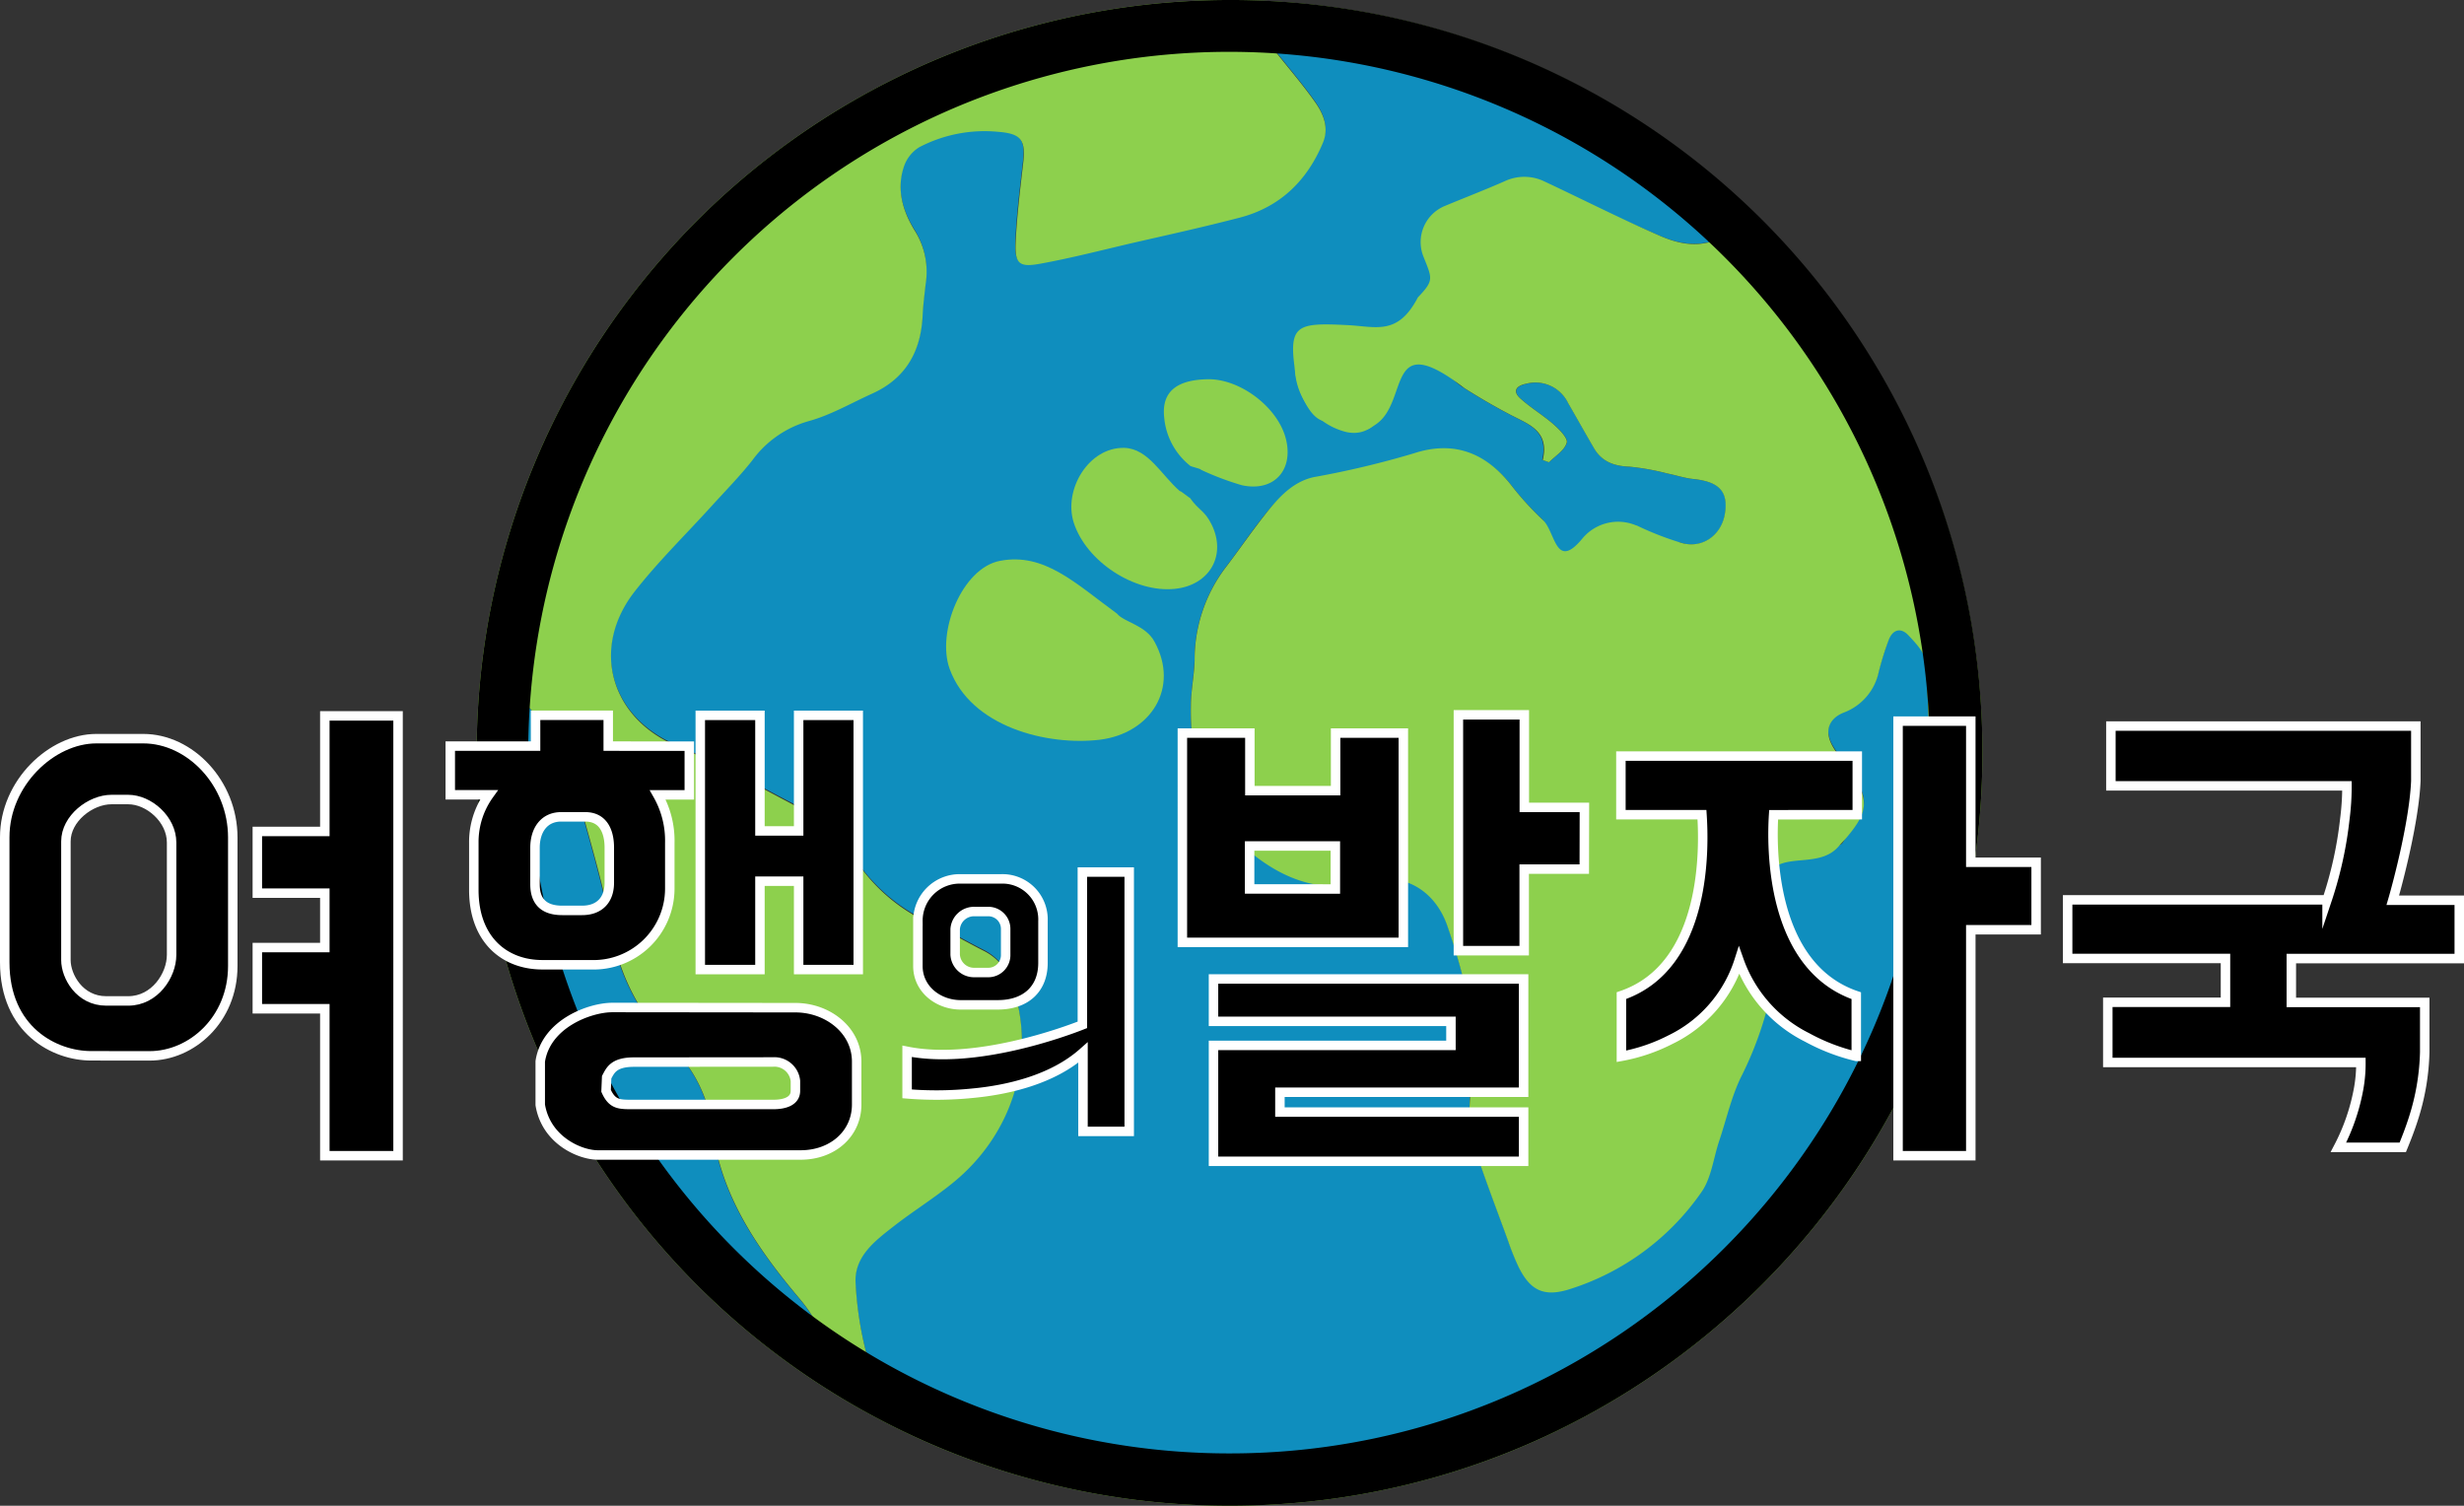<svg xmlns="http://www.w3.org/2000/svg" viewBox="0 0 390.28 238.5"><rect x="0" y="0" width="390.28" height="238.5" fill="#333333" stroke="none"/><defs><style>.cls-1{fill:#0f8ebe;}.cls-2{fill:#8dd04d;}.cls-3{stroke:#fff;stroke-miterlimit:10;stroke-width:1.5px;}</style></defs><g id="레이어_2" data-name="레이어 2"><g id="레이어_1-2" data-name="레이어 1"><path class="cls-1" d="M245.36,73.21c1-1,2.45-1.87,2.83-3.08.22-.68-1.16-2.09-2.06-2.88-1.67-1.47-3.62-2.62-5.27-4.11-1.3-1.16-.69-2,.87-2.34a5.75,5.75,0,0,1,6.69,3.08c1.37,2.37,2.7,4.76,4.08,7.12,1.26,2.15,3.2,2.84,5.65,2.93a38.93,38.93,0,0,1,6,1.08c1.37.27,2.72.73,4.1.87,4.08.41,5.54,1.94,5,5.43S269.68,87,266.36,86c-2.46-.68-5,3.58-7.32,2.52s-5.79-2.29-6.48.38c-5.18,20-6-4.58-8.24-6.61a46.73,46.73,0,0,1-5-5.51c-3.68-4.59-8.25-6.41-14.06-4.94s-11.57,2.84-17.37,4.2c-3.47.82-5.75,3.22-7.83,5.83s-4,5.49-6.08,8.18a24.15,24.15,0,0,0-4.77,14.39c-.07,2.4-.55,4.79-.59,7.18-.15,9.3,2.5,17.72,9.91,23.58,5,4,11.05,6.23,17.93,4.26,5.68-1.62,10.91,1.29,12.86,7.27a98.85,98.85,0,0,1,4.2,16.59c.54,3.75-.59,7.71-.75,11.59a17.62,17.62,0,0,0,.57,6c1.66,5.18,3.63,10.27,5.49,15.38a40.33,40.33,0,0,0,1.66,4.15c1.86,3.78,4,4.87,8.11,3.58a40,40,0,0,0,20.86-15.34c1.6-2.25-10-56.77,21.77-54.82.66,0,.91-1,1.33-1.48,3.44-4.09,3.53-6,.49-10.38-.9-1.3-1.93-2.51-2.72-3.86-1.4-2.39-.79-4.49,1.67-5.44a8.84,8.84,0,0,0,5.58-6.49c.44-1.68,1-3.35,1.56-5s2-2,3.1-.79,2.72,2.88,2.8,4.4c.42,8.09.86,16.21.48,24.28a94.38,94.38,0,0,1-10,37.43c-16.79,34.12-43.89,55.26-81.23,62.3-26.3,4.95-51.43.44-74.84-12.78-1-.54-2.19-1.39-2.38-2.3a55.55,55.55,0,0,1-1.61-11c0-4,3.15-6.41,6-8.66,3.07-2.4,6.39-4.46,9.41-6.91,9.6-7.77,13.28-20.18,9.45-31.26a8.91,8.91,0,0,0-4.42-5.43c-2.82-1.41-5.53-3.06-8.41-4.3a28,28,0,0,1-11.73-9.7,29.65,29.65,0,0,0-10.24-9.27c-6.09-3.17-12.09-6.58-18.4-9.24-10.41-4.39-13.71-15.45-6.61-24.5,3.72-4.75,8.08-9,12.14-13.48,2.17-2.39,4.45-4.7,6.44-7.23a16.61,16.61,0,0,1,9-6.25c3.47-1,6.69-2.84,10-4.34,5.34-2.39,7.79-6.66,8-12.38.08-1.65.3-3.3.48-5a12.21,12.21,0,0,0-1.64-8.3c-1.93-3.06-3-6.56-1.83-10.2a5.76,5.76,0,0,1,2.45-3.15,22.34,22.34,0,0,1,12.52-2.44c3.7.34,4.36,1.41,3.94,5-.47,4.11-1,8.23-1.18,12.36-.17,3.5.5,4.15,3.89,3.53,4.95-.9,9.83-2.17,14.73-3.31,5.65-1.31,11.31-2.56,16.91-4,6.39-1.68,10.66-5.85,13.15-11.89,1-2.34.08-4.49-1.21-6.33-2-2.81-4.24-5.43-6.35-8.09C215.57,4.39,263,25,270.91,38.28c-2.92.8-5.6.09-8.17-1-6.14-2.68-12.26-5.39-18.32-8.23a6.42,6.42,0,0,0-5.71-.2c-3,1.3-6,2.5-8.94,3.75-4.21,1.76-5.08,3.81-3.41,8,1.4,3.53,1.09,3.66-1.51,6.41-3.25,3.43,3.42,12.15,7,14.43,2.38,1.51,4.82,2.93,7.31,4.23,2.87,1.5,6.21,2.54,5.11,7.17Z"/><path class="cls-1" d="M83.48,111.72a32.64,32.64,0,0,1,8,14.55c2,7.19,4.14,14.36,5.42,21.67a33.36,33.36,0,0,0,9.36,17.73,22.49,22.49,0,0,1,6.53,13.07c1.36,10.7,7.16,19.08,13.86,27a23.59,23.59,0,0,1,2.22,3.1C95.77,186.3,80,144.82,83.48,111.72Z"/><path class="cls-2" d="M176.92,97.19c-6.61-4.82-11.5-9.69-18.51-8.36-6.06,1.14-10.08,11.32-8,17.1,3.35,9.24,15.49,12.22,23.77,11.24,8.13-1,12.68-8.25,8.69-15.52C181.46,99,178,98.55,176.92,97.19Z"/><path class="cls-2" d="M186.88,77.79c-2.91-2.51-5-6.75-8.8-6.85-5.62-.14-9.69,6.61-8,11.87,2,6.15,9.63,11.12,16,10.46,5.5-.56,8.28-5.32,5.79-10.27-1.08-2.16-2-2.15-3.41-4.16C188.41,78.93,187,77.69,186.88,77.79Z"/><path class="cls-2" d="M190.21,74.4a44.72,44.72,0,0,0,6.51,2.46c5.07,1.09,8.23-2.41,6.94-7.4s-7.25-9.46-12.31-9.39c-4.46.06-7.44,1.61-6.95,6.06a11,11,0,0,0,4.06,7.6C188.41,73.87,190.27,74.25,190.21,74.4Z"/><path class="cls-2" d="M214.72,55.77c-.95-.5-1.87-1.08-2.86-1.49-3.81-1.55-7.34,1.12-6.67,5.18a10.68,10.68,0,0,0,7.36,8.77c4,1.38,7.13-1.67,6.22-5.82A12.15,12.15,0,0,0,214.72,55.77Z"/><path class="cls-2" d="M271.07,63.55c1.66,2,3.22,3.29,5.4,3.6A3.58,3.58,0,0,0,280.6,64,8.69,8.69,0,0,0,274,55.28c-3.14-.57-5.27,2.29-4.15,5.67A18.6,18.6,0,0,0,271.07,63.55Z"/><path class="cls-2" d="M314,119.24C314,185,260.5,238.49,194.84,238.5A119.25,119.25,0,1,1,314,119.24Zm-68.59-46-1.05-.37c1.1-4.63-2.24-5.67-5.11-7.17-2.49-1.3-4.93-2.72-7.31-4.23-12.59-9.68-8.64,2.09-14,5.74-1.68,1.14-1.1.8-4.25.88-1.64,0-2.64-1-4.22-1.45-2.25-.67-3.87-5-4.22-7.15-1.27-8-.09-8.41,8.05-8,4.58.2,8.07,1.78,11.27-4.37,2.6-2.74,2.29-2.95.89-6.48a6.19,6.19,0,0,1,3.35-8c2.89-1.21,6.8-2.72,9.66-4a7.3,7.3,0,0,1,6.05.05c6.06,2.84,12.14,5.93,18.28,8.61,2.57,1.12,5.25,1.83,8.17,1C263,25,215.57,4.39,202,8.15c2.11,2.66,4.37,5.28,6.35,8.09,1.29,1.84,2.17,4,1.21,6.33-2.49,6-6.76,10.21-13.15,11.89-5.6,1.46-11.26,2.71-16.91,4-4.9,1.14-9.78,2.41-14.73,3.31-3.39.62-4.06,0-3.89-3.53.2-4.13.71-8.25,1.18-12.36.42-3.64-.24-4.71-3.94-5a22.34,22.34,0,0,0-12.52,2.44,5.76,5.76,0,0,0-2.45,3.15c-1.19,3.64-.1,7.14,1.83,10.2a12.21,12.21,0,0,1,1.64,8.3c-.18,1.65-.4,3.3-.48,5-.26,5.72-2.71,10-8,12.38-3.32,1.5-6.54,3.38-10,4.34a16.61,16.61,0,0,0-9,6.25c-2,2.53-4.27,4.84-6.44,7.23-4.06,4.48-8.42,8.73-12.14,13.48-7.1,9.05-3.8,20.11,6.61,24.5,6.14,2.59,12,5.89,17.9,9a31.08,31.08,0,0,1,10.73,9.5,27.89,27.89,0,0,0,11.74,9.72c2.88,1.24,5.59,2.89,8.41,4.3a8.91,8.91,0,0,1,4.42,5.43c3.83,11.08.15,23.49-9.45,31.26-3,2.45-6.34,4.51-9.41,6.91-2.88,2.25-6.06,4.64-6,8.66a55.55,55.55,0,0,0,1.61,11c.19.91,1.43,1.76,2.38,2.3,23.28,13.15,48.26,17.68,74.41,12.86,32.93-6.08,61-26.39,77.88-55.34,8-13.78,13-28.69,13.74-44.47.38-8.07-.06-16.19-.48-24.28-.08-1.52-1.61-3.14-2.8-4.4s-2.48-.88-3.1.79-1.12,3.29-1.56,5a8.84,8.84,0,0,1-5.58,6.49c-2.46,1-3.07,3.05-1.67,5.44.79,1.35,1.82,2.56,2.72,3.86,3,4.36,2.95,6.29-.49,10.38-.42.51-.9,1-1.33,1.48-4.89,5.76-16.71-4.66-10.07,19.65a56.42,56.42,0,0,1-5.2,16.5c-1.68,3.27-2.48,7-3.66,10.52-.92,2.74-1.24,5.9-2.84,8.15a40,40,0,0,1-20.86,15.34c-4.07,1.29-6.25.2-8.11-3.58a40.33,40.33,0,0,1-1.66-4.15c-1.86-5.11-3.83-10.2-5.49-15.38a17.62,17.62,0,0,1-.57-6c.16-3.88,1.29-7.84.75-11.59a98.85,98.85,0,0,0-4.2-16.59c-1.95-6-7.18-8.89-12.86-7.27-6.88,2-12.89-.28-17.93-4.26-7.41-5.86-10.06-14.28-9.91-23.58,0-2.39.52-4.78.59-7.18A24.15,24.15,0,0,1,194,90.06c2.07-2.69,4-5.52,6.08-8.18s4.46-5.57,8.08-6.32a143.83,143.83,0,0,0,15.76-3.75c6.46-2.12,11.46,0,15.42,5a46.73,46.73,0,0,0,5,5.51c2.05,1.84,2,8.17,6.28,3a7.34,7.34,0,0,1,8.53-2.1l.07,0A49.13,49.13,0,0,0,266.36,86c3.32.94,6.33-1.26,6.86-4.7s-.91-5-5-5.43c-1.38-.14-2.73-.6-4.1-.87a38.93,38.93,0,0,0-6-1.08c-2.45-.09-4.39-.78-5.65-2.93-1.38-2.36-2.71-4.75-4.08-7.12a5.75,5.75,0,0,0-6.69-3.08c-1.56.32-2.17,1.18-.87,2.34,1.65,1.49,3.6,2.64,5.27,4.11.9.79,2.28,2.2,2.06,2.88C247.81,71.34,246.36,72.2,245.36,73.21ZM83.48,111.72c-3.45,33.1,12.29,74.58,45.44,97.14a23.59,23.59,0,0,0-2.22-3.1c-6.7-7.94-12.5-16.32-13.86-27a22.49,22.49,0,0,0-6.53-13.07A33.36,33.36,0,0,1,97,147.94c-1.28-7.31-3.46-14.48-5.42-21.67A32.64,32.64,0,0,0,83.48,111.72Z"/><path d="M194.66,0a119.25,119.25,0,1,0,.18,238.5C260.5,238.49,314,185,314,119.24A119,119,0,0,0,194.66,0Zm.17,230.21a111,111,0,1,1,110.84-111C305.67,180.41,255.93,230.2,194.83,230.21Z"/><path class="cls-3" d="M14.42,167.23c-5.72,0-13.67-4-13.67-14.82v-19.8C.75,124,8.21,117,15.25,117H22.7c7.38,0,14.17,7,14.17,15.66V153c0,8.53-6.55,14.24-13.17,14.24Zm5.88-8.69c4.22,0,6.88-4.06,6.88-7.29V133.44c0-3.65-3.57-6.8-6.88-6.8H17.65c-3.31,0-7.21,3-7.21,6.63v18.8c0,2.57,2.16,6.47,6.38,6.47Zm42.75,24.52H51.45V159.78H40.76v-9.69H51.45v-8.62H40.76V131.7H51.45V113.39h11.6Z"/><path class="cls-3" d="M109.18,118.19v7.71h-5a14.67,14.67,0,0,1,1.91,7.62v7.29a12.08,12.08,0,0,1-12.51,12H85.9c-6,0-10.85-4-10.85-11.85v-7.45a12.84,12.84,0,0,1,2.4-7.62H71.32v-7.71H84.83v-4.88H96.34v4.88ZM96.51,134.26c0-2.73-1.08-4.88-3.81-4.88H88.89c-2.74,0-4.15,2.15-4.15,4.88v5.8c0,2.74,1.41,4.14,4.31,4.14H92.2c2.73,0,4.31-1.65,4.31-4.39ZM126,159.61c5,0,9.69,3.48,9.69,8.54v6.79c0,4.64-3.81,8-8.86,8H94.69c-2.82,0-8.21-2.32-9.12-7.95v-6.87c.91-6,7.87-8.54,11.43-8.54Zm-25.6,8.62c-3.23,0-3.73,1.32-4.31,2.4L96,172.78c1,2.24,2.15,2.16,4.39,2.16h22.12c1.9,0,3.48-.58,3.48-2.16v-1.57a3.35,3.35,0,0,0-3.56-3Zm35.54-54.92v40.26H126.5v-14h-6.13v14h-9.45V113.31h9.45v18.3h6.13v-18.3Z"/><path class="cls-3" d="M178.86,179.21h-7.32V166.72c-4.78,4.24-11.76,5.9-17.51,6.44a56.67,56.67,0,0,1-10.35.1v-6.74c10.74,2.15,24.93-3.07,27.76-4.19v-24.2h7.42Zm-20.3-40a6.42,6.42,0,0,1,6.64,6.68v6.63c0,4.1-2.69,6.64-7.17,6.64h-5.86c-3.51,0-6.78-2.44-6.78-6.15v-7.12a6.62,6.62,0,0,1,6.78-6.68Zm.73,7.95a2.75,2.75,0,0,0-2.82-2.78h-2.1a3,3,0,0,0-3.08,2.78v4.05a3,3,0,0,0,3.08,2.83h2.1a2.76,2.76,0,0,0,2.82-2.83Z"/><path class="cls-3" d="M222.28,116.12v33.14h-35V116.12h10.69v9.11h13.58v-9.11Zm-30.07,49.46h37.61v-3.81H192.21v-6.71h49.12V173h-38.6v3.15h38.6v7.79H192.21Zm19.3-24.77V134H197.93v6.8Zm39.43-3.15h-9.52v12.92H231V113.22h10.44v14.67h9.52Z"/><path class="cls-3" d="M280.93,129.05c-.33,5-.58,24,13.09,28.66v9.61a31.58,31.58,0,0,1-7.79-3,21.71,21.71,0,0,1-10.77-12.17,21,21,0,0,1-10.85,12.51,28.12,28.12,0,0,1-7.79,2.65v-9.61c13.67-4.64,13.09-23.7,12.76-28.66H256.74v-9.28h37.44v9.28Zm41.58,7.53v10.69H312.16v35.79H300.64V114.22h11.52v22.36Z"/><path class="cls-3" d="M389.53,151.83h-26.6v6.95h21.13v7.87a37.05,37.05,0,0,1-1.82,10.61c-.5,1.57-1.08,3.06-1.66,4.47H370.39a32.59,32.59,0,0,0,3.23-9.44,22.63,22.63,0,0,0,.33-4H333.86v-9.53H352.5v-6.95h-25v-9.28h41.09a61.57,61.57,0,0,0,2.81-12.76,40.15,40.15,0,0,0,.34-5.3H334.35V115h48.3v8.7c-.25,6.21-2.73,15.74-3.65,18.89h10.53Z"/></g></g></svg>